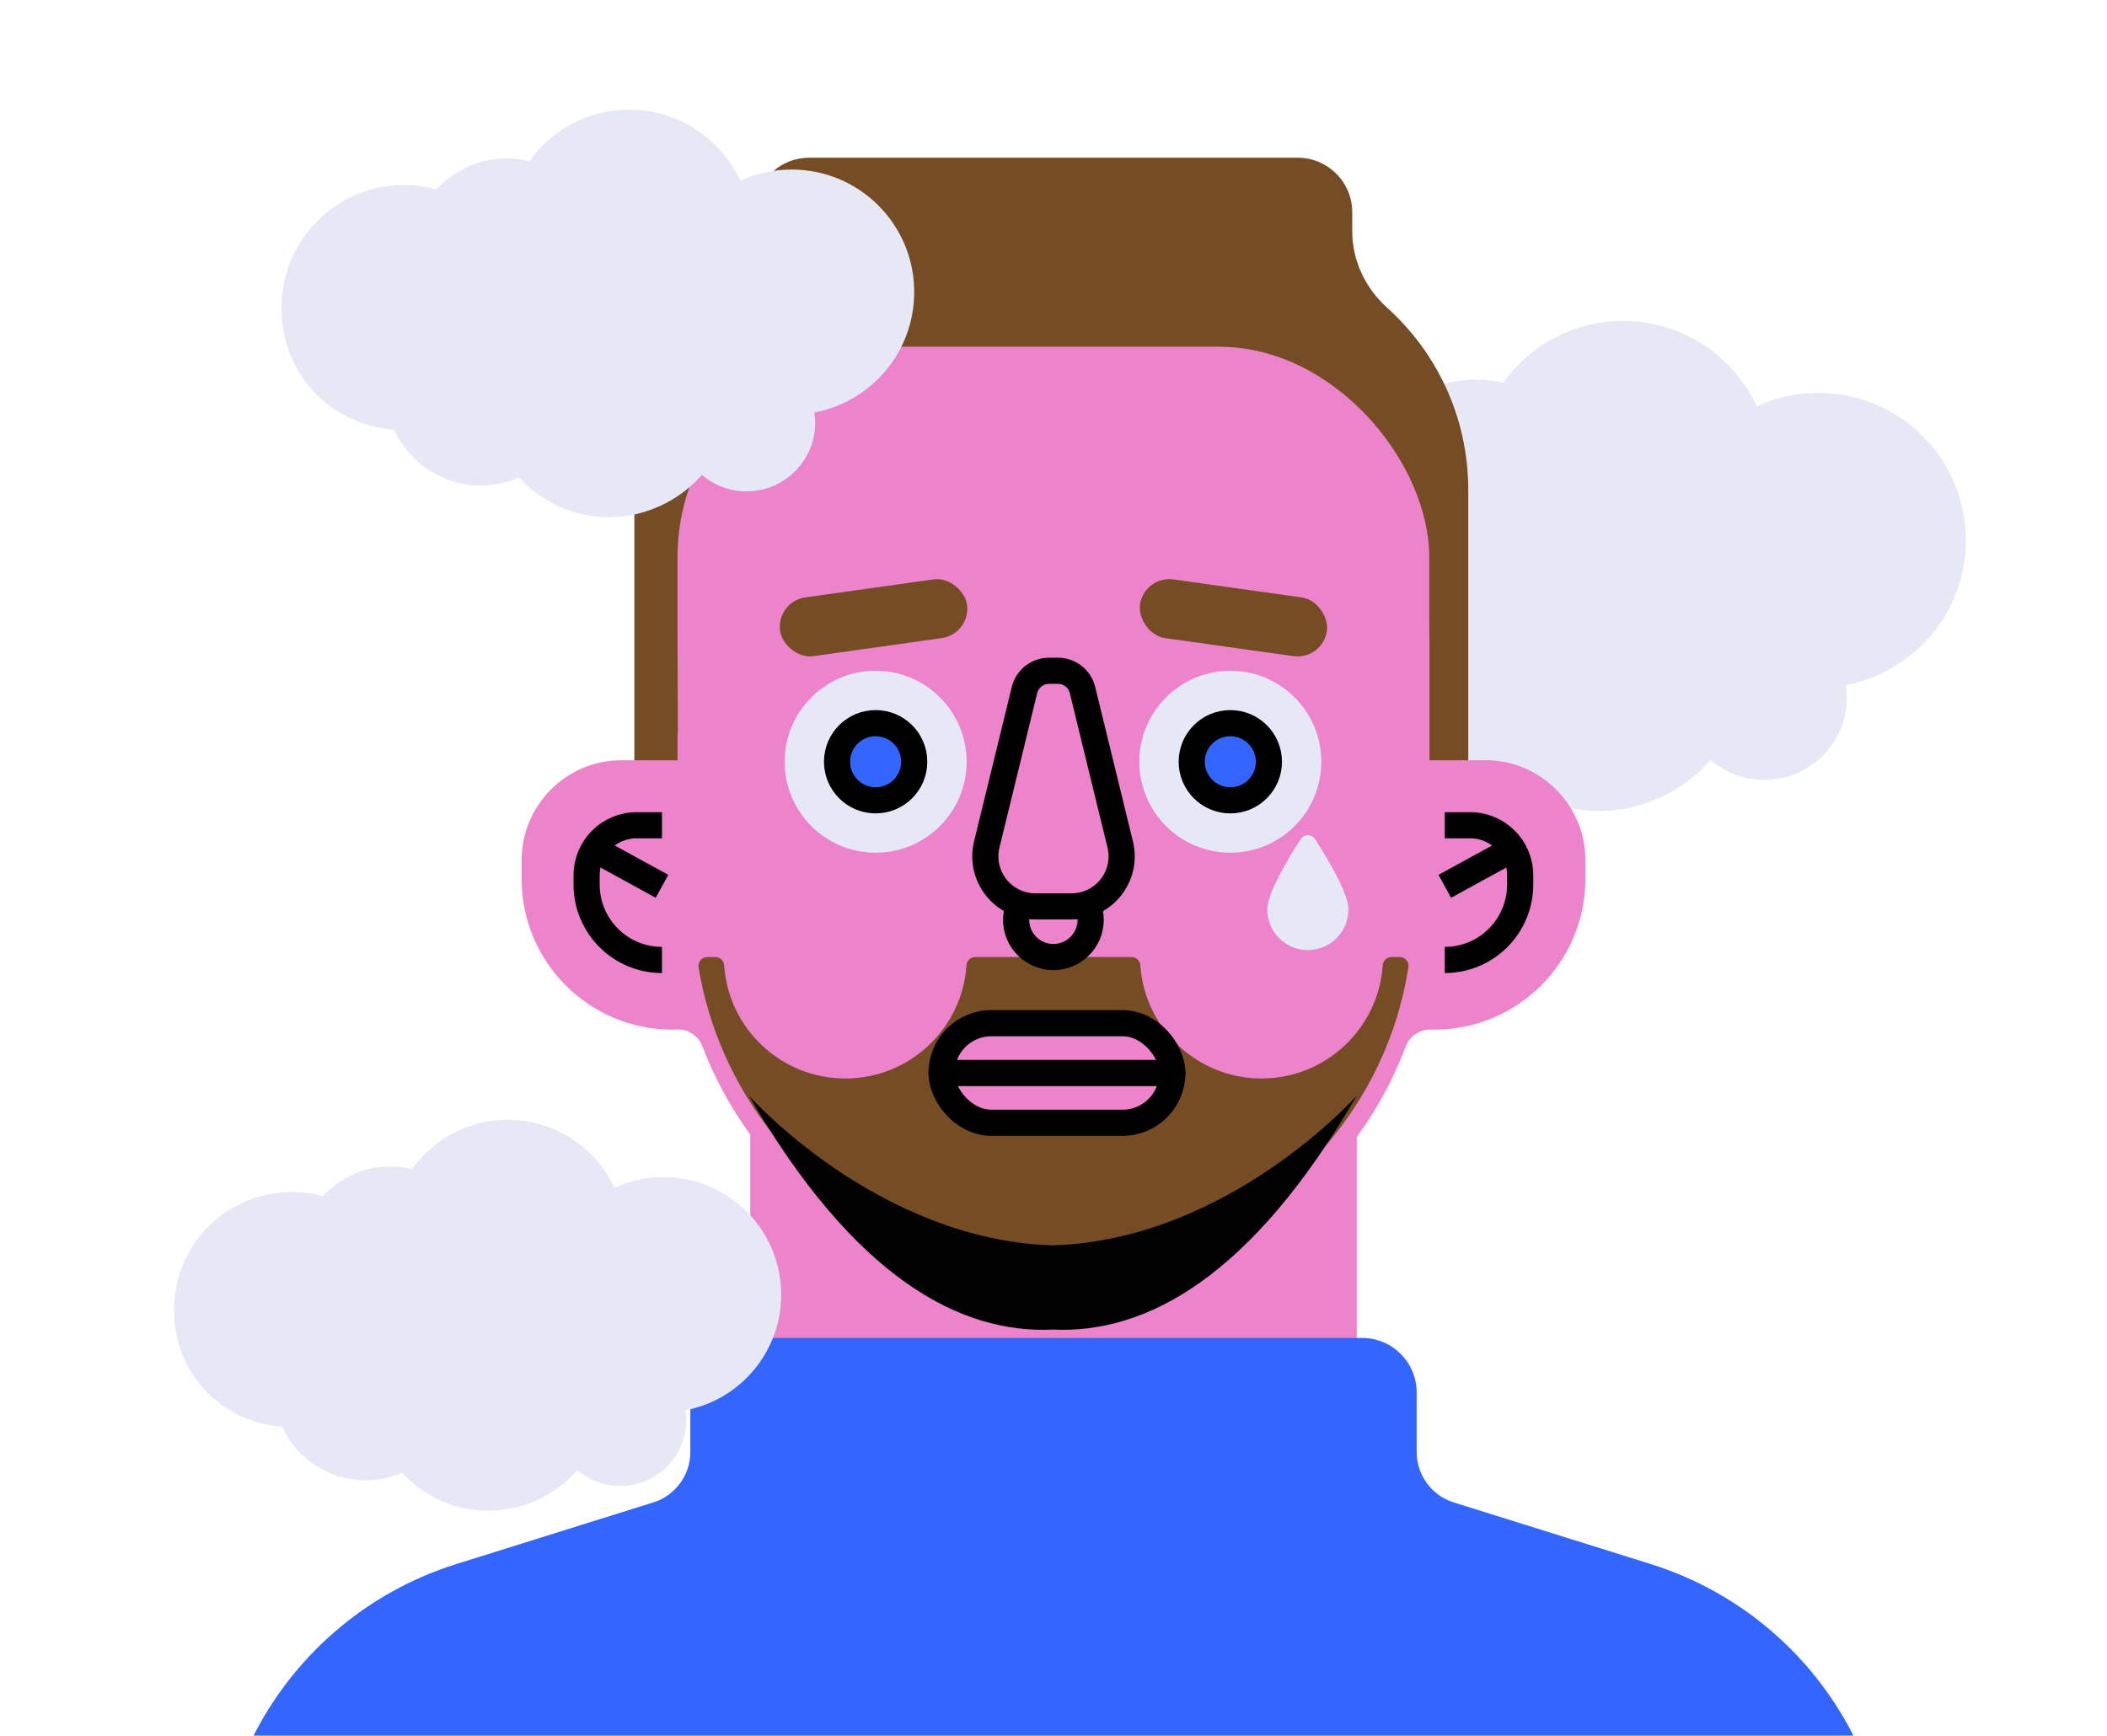 <?xml version="1.0" encoding="UTF-8"?><svg id="Layer_1" xmlns="http://www.w3.org/2000/svg" viewBox="0 0 403 332"><defs><style>.cls-1,.cls-2,.cls-3,.cls-4{stroke-width:5px;}.cls-1,.cls-2,.cls-4{stroke:#000;stroke-miterlimit:10;}.cls-1,.cls-5{fill:#ed83ca;}.cls-2,.cls-6{fill:#36f;}.cls-3{stroke:#020202;stroke-linecap:round;stroke-linejoin:round;}.cls-3,.cls-4{fill:none;}.cls-7{fill-rule:evenodd;}.cls-7,.cls-8,.cls-6,.cls-5,.cls-9,.cls-10{stroke-width:0px;}.cls-7,.cls-9{fill:#e7e8f5;}.cls-8{fill:#754c24;}.cls-10{fill:#020202;}</style></defs><path class="cls-7" d="M353.07,131.04c13.06-2.46,22.93-13.93,22.93-27.7,0-15.57-12.62-28.19-28.19-28.19-4.21,0-8.2.92-11.78,2.57-4.48-9.64-14.25-16.33-25.58-16.33-9.47,0-17.85,4.67-22.97,11.84-1.68-.41-3.43-.63-5.23-.63-6.39,0-12.15,2.74-16.15,7.11-2.37-.65-4.87-1-7.45-1-15.57,0-28.19,12.62-28.19,28.19s11.41,26.94,25.91,28.1c3.45,7.57,11.08,12.83,19.94,12.83,3.12,0,6.09-.65,8.78-1.83,5.15,5.61,12.55,9.13,20.77,9.13s16.15-3.77,21.32-9.74c2.76,2.37,6.35,3.8,10.27,3.8,8.72,0,15.79-7.07,15.79-15.79,0-.8-.06-1.59-.17-2.36Z"/><path class="cls-8" d="M280.83,93.7v84.99H121.33v-84.99c0-14.11,6.23-26.77,16.1-35.36,4.32-3.76,6.92-9.12,6.92-14.85v-2.89c0-5.76,4.67-10.43,10.43-10.43h93.43c5.76,0,10.43,4.67,10.43,10.43v3.63c0,5.61,2.5,10.88,6.67,14.63,9.53,8.58,15.52,21.01,15.52,34.84Z"/><path class="cls-5" d="M284.1,145.42h-9.71c-.33,0-.66.02-.98.05v-22.09c0-39.7-32.48-43.54-72.18-43.4-39.59.14-71.64,3.21-71.64,42.84l.06,17.09c-.04.38-.06.76-.06,1.15v4.41c-.32-.04-.65-.05-.98-.05h-9.71c-10.57,0-19.13,8.57-19.13,19.13v3.57c0,15.93,12.91,28.84,28.84,28.84.23,0,.46,0,.68-.03,2.21-.17,4.25,1.13,5.04,3.2,2.31,6.05,5.41,11.73,9.17,16.9v71.13h116v-70.67c3.87-5.27,7.04-11.09,9.37-17.32.78-2.08,2.81-3.35,5.03-3.23.16,0,.32.01.49.01,7.96,0,15.17-3.23,20.39-8.45,5.22-5.22,8.45-12.43,8.45-20.39v-3.57c0-10.56-8.56-19.13-19.13-19.13Z"/><rect class="cls-5" x="129.59" y="66.32" width="143.78" height="96.26" rx="40.25" ry="40.25"/><circle class="cls-9" cx="167.48" cy="145.71" r="17.4"/><circle class="cls-2" cx="167.48" cy="145.71" r="7.38"/><circle class="cls-9" cx="235.32" cy="145.71" r="17.4"/><circle class="cls-2" cx="235.32" cy="145.71" r="7.38"/><path class="cls-1" d="M126.62,157.86h-4.86c-5.28,0-9.56,4.28-9.56,9.56v1.79c0,7.96,6.46,14.42,14.42,14.42h0"/><line class="cls-4" x1="126.62" y1="169.54" x2="113.13" y2="162.15"/><path class="cls-1" d="M276.34,157.86h4.86c5.28,0,9.56,4.28,9.56,9.56v1.79c0,7.96-6.46,14.42-14.42,14.42h0"/><line class="cls-4" x1="276.34" y1="169.54" x2="289.83" y2="162.15"/><path class="cls-6" d="M355,333H48c7.78-15.99,21.86-28.38,39.31-33.83l37.64-11.78c4.22-1.32,7.09-5.23,7.09-9.65v-11.38c0-5.76,4.67-10.43,10.42-10.43h118.07c5.76,0,10.43,4.67,10.43,10.43v11.38c0,4.42,2.87,8.33,7.09,9.65l37.64,11.78c17.44,5.45,31.53,17.84,39.31,33.83Z"/><rect class="cls-8" x="217.87" y="112.5" width="36.1" height="11.34" rx="5.67" ry="5.67" transform="translate(18.74 -31.68) rotate(8)"/><rect class="cls-8" x="149.03" y="112.5" width="36.1" height="11.34" rx="5.67" ry="5.67" transform="translate(-14.82 24.4) rotate(-8)"/><path class="cls-8" d="M267.7,183.07h-1.56c-.89,0-1.61.7-1.67,1.59-.82,12.08-10.89,21.64-23.18,21.64s-22.36-9.56-23.18-21.64c-.06-.89-.78-1.59-1.67-1.59h-29.9c-.9,0-1.62.7-1.68,1.59-.81,12.08-10.88,21.64-23.18,21.64s-22.36-9.56-23.17-21.64c-.06-.89-.78-1.59-1.68-1.59h-1.54c-1.05,0-1.85.94-1.68,1.98,1.92,11.61,6.76,22.3,13.72,31.26.01.01.01.02.03.03,12.66,16.27,32.34,26.81,54.35,26.73,20.67-.07,39.19-9.27,51.74-23.78.01,0,.02-.02.03-.03,8.21-9.49,13.87-21.26,15.9-34.23.17-1.03-.63-1.96-1.68-1.96ZM181.72,198.46c1.65-1.65,3.93-2.67,6.44-2.67h26.23c2.24,0,4.32.68,6.04,1.85.11.08.22.16.33.25,2.69,1.95,4.44,5.12,4.44,8.71,0,5.03-4.07,9.11-9.11,9.11h-26.23c-5.97,0-10.81-4.84-10.81-10.81,0-2.52,1.02-4.79,2.67-6.44Z"/><line class="cls-3" x1="180.09" y1="205.25" x2="224.23" y2="205.25"/><rect class="cls-4" x="180.09" y="195.72" width="44.14" height="19.05" rx="9.52" ry="9.52"/><circle class="cls-4" cx="201.48" cy="175.94" r="7.13"/><path class="cls-1" d="M207.05,132c-.53-2.17-2.47-3.69-4.7-3.69h-1.7c-2.23,0-4.17,1.52-4.7,3.69l-7.21,29.53c-1.47,6.03,3.09,11.85,9.3,11.85h6.92c6.21,0,10.77-5.82,9.3-11.85l-7.21-29.53Z"/><path class="cls-10" d="M259.5,209.58c-20.17,34.81-40.34,45.58-58.12,44.75-17.78.83-37.96-9.93-58.14-44.75,0,0,24.49,27.61,58.13,28.64,33.65-1.03,58.13-28.64,58.13-28.64Z"/><path class="cls-7" d="M155.79,78.9c10.86-2.05,19.07-11.58,19.07-23.03,0-12.95-10.49-23.44-23.44-23.44-3.5,0-6.81.77-9.8,2.14-3.72-8.02-11.85-13.58-21.27-13.58-7.88,0-14.84,3.88-19.09,9.84-1.39-.34-2.85-.52-4.35-.52-5.32,0-10.1,2.28-13.43,5.91-1.97-.54-4.05-.83-6.2-.83-12.95,0-23.44,10.49-23.44,23.44s9.48,22.4,21.54,23.36c2.87,6.29,9.21,10.67,16.58,10.67,2.6,0,5.06-.54,7.3-1.52,4.28,4.67,10.44,7.59,17.27,7.59s13.43-3.14,17.72-8.1c2.3,1.97,5.28,3.16,8.54,3.16,7.25,0,13.13-5.88,13.13-13.13,0-.67-.05-1.32-.15-1.96Z"/><path class="cls-7" d="M131.11,269.76c10.42-1.97,18.3-11.11,18.3-22.1,0-12.42-10.07-22.49-22.49-22.49-3.36,0-6.54.73-9.4,2.05-3.57-7.69-11.37-13.03-20.41-13.03-7.56,0-14.24,3.73-18.32,9.44-1.34-.33-2.73-.5-4.17-.5-5.1,0-9.69,2.19-12.89,5.67-1.89-.52-3.89-.79-5.95-.79-12.42,0-22.49,10.07-22.49,22.49s9.1,21.49,20.67,22.42c2.75,6.04,8.84,10.24,15.91,10.24,2.49,0,4.86-.52,7-1.46,4.11,4.48,10.01,7.29,16.57,7.29s12.88-3.01,17.01-7.77c2.2,1.89,5.07,3.03,8.2,3.03,6.96,0,12.6-5.64,12.6-12.6,0-.64-.05-1.27-.14-1.88Z"/><path class="cls-9" d="M257.91,173.97c0,4.29-3.47,7.76-7.76,7.76s-7.76-3.47-7.76-7.76c0-3.14,4.16-10,6.39-13.45.64-1,2.1-1,2.75,0,2.23,3.45,6.39,10.31,6.39,13.45Z"/></svg>